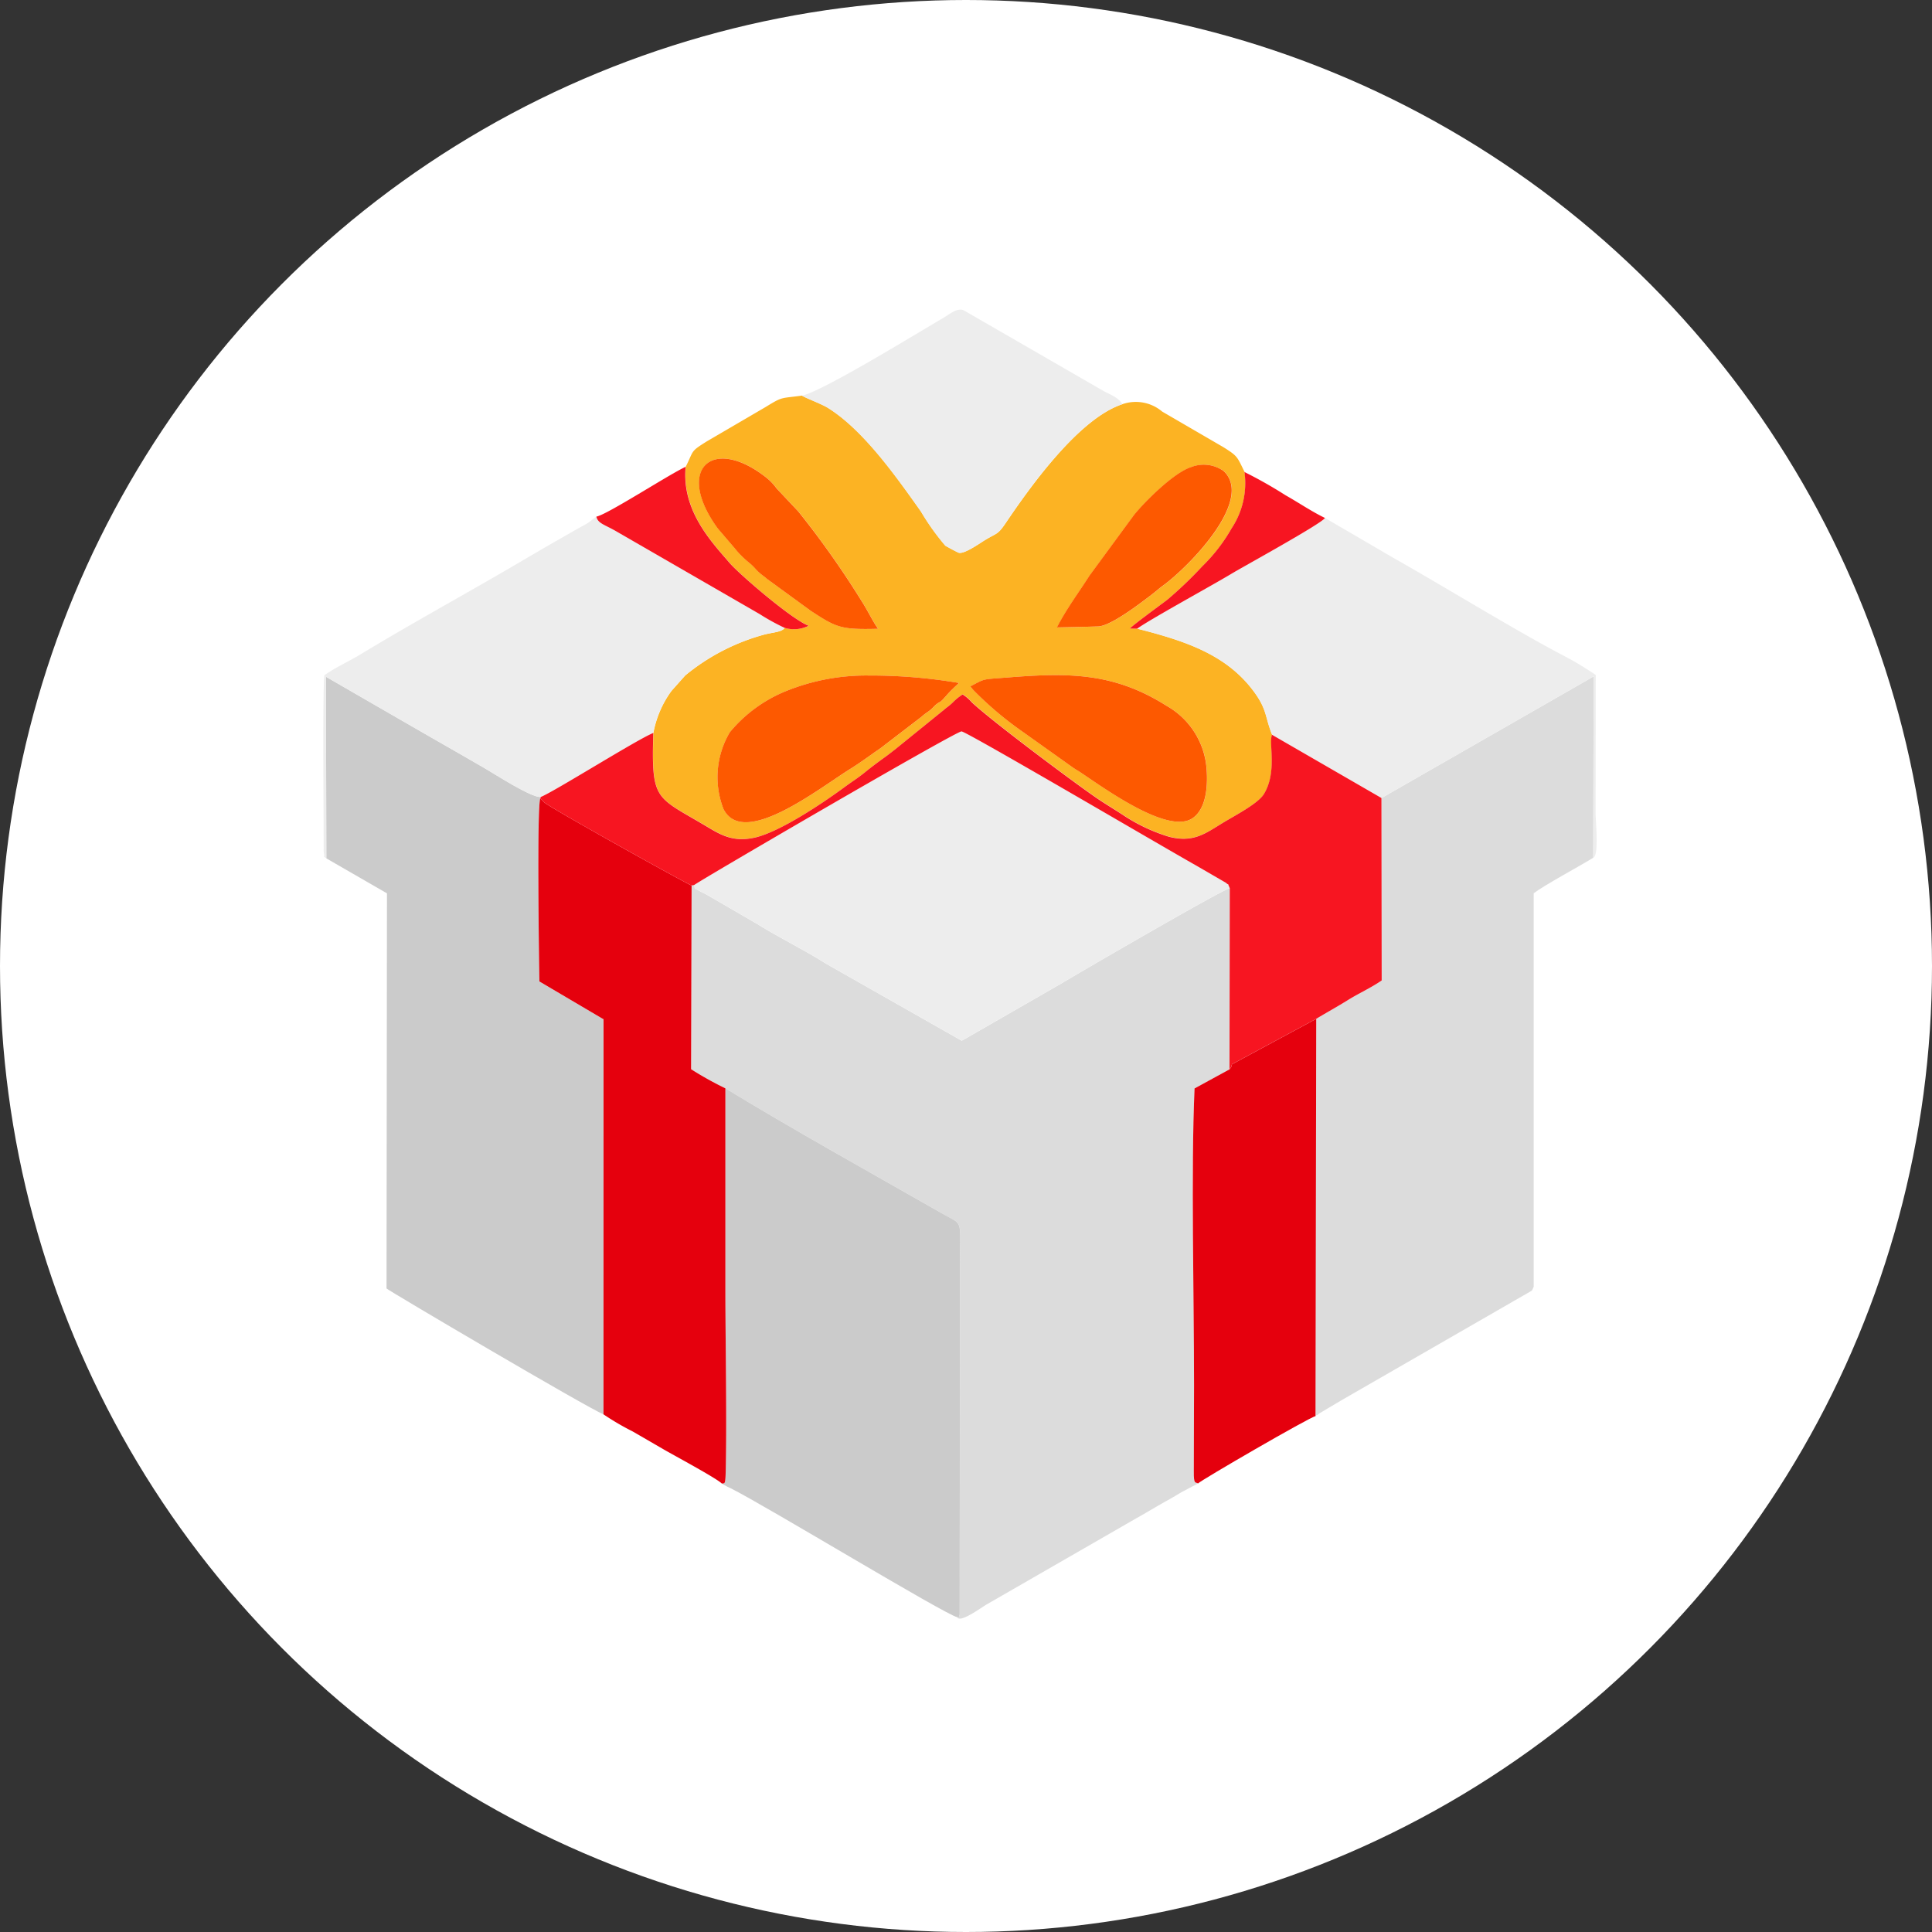 <svg xmlns="http://www.w3.org/2000/svg" width="144" height="144" viewBox="0 0 144 144">
  <rect x="0" y="0" width="144" height="144" fill="#333333" stroke="none"/>
  <g id="Сгруппировать_2180" data-name="Сгруппировать 2180" transform="translate(-1446 -10217)">
    <circle id="Эллипс_65" data-name="Эллипс 65" cx="72" cy="72" r="72" transform="translate(1446 10217)" fill="#fff"/>
    <g id="Сгруппировать_2164" data-name="Сгруппировать 2164" transform="translate(1470.104 10240.076)">
      <path id="Контур_1382" data-name="Контур 1382" d="M-363.18,4815.845c4.567,2.8,11.294,6.555,16.306,9.412,1.466.834,1.182.225,1.182,4.219l-.024,25.569c-.1.353.226.227-.186.219.188.467,1.785-.708,2.167-.934l11.176-6.434c.8-.444,1.44-.842,2.212-1.272.431-.237.7-.4,1.144-.668l1.258-.663c-.206-.112-.329.1-.322-.891l.018-6.437c0-6.729-.234-15.937.038-22.11l2.608-1.425.02-13.5c-.467.052-10.926,6.123-12.52,7.082l-7.46,4.289-10.122-5.747c-1.414-.907-3.73-2.077-5.052-2.914l-3.756-2.18c-.278-.156-.385-.192-.669-.35-.343-.195-.288-.024-.335-.417l-.2.038-.038,13.693A25.059,25.059,0,0,0-363.18,4815.845Z" transform="translate(393.143 -4757.805)" fill="#dcdcdc" fill-rule="evenodd"/>
      <path id="Контур_1383" data-name="Контур 1383" d="M-337.51,4801.966l.018,13.6c-.811.559-1.7.957-2.514,1.459s-1.52.888-2.368,1.4l-.054,29.611c.034-.027.082-.1.1-.074s.1-.074.192-.132l.723-.43c.393-.241.723-.424,1.06-.627l13.7-7.889c.475-.288.3-.1.487-.494v-29.324c.795-.608,3.466-2.042,4.439-2.647l.03-13.515Z" transform="translate(416.375 -4765.563)" fill="#dcdcdc" fill-rule="evenodd"/>
      <path id="Контур_1384" data-name="Контур 1384" d="M-379.337,4806.454l4.519,2.608-.032,29.449c.036.1,15.04,8.941,16.172,9.385l0-29.445-4.782-2.819c-.03-1.734-.194-12.979.068-13.654l.038-.1c-.693.072-3.417-1.7-4.169-2.134-1.358-.791-2.614-1.506-4-2.3-2.7-1.547-5.192-3-7.843-4.525Z" transform="translate(379.556 -4765.553)" fill="#cbcbcb" fill-rule="evenodd"/>
      <path id="Контур_1385" data-name="Контур 1385" d="M-343.5,4804.092c1.166-.61.817-.5,2.792-.663,4.6-.37,7.941-.351,11.841,2.117a5.886,5.886,0,0,1,2.925,4.227c.172,1.231.176,3.384-1.016,4.161-1.893,1.231-6.8-2.439-8.468-3.521a6.074,6.074,0,0,1-.545-.353l-3.674-2.616a25.818,25.818,0,0,1-3.62-3.068c-.044-.045-.216-.269-.234-.283Zm-.841-.253c-.24.218-.627.581-.863.851-.733.843-.423.375-.953.848a3.468,3.468,0,0,1-.473.432,3.739,3.739,0,0,0-.507.388l-3.057,2.343c-.721.492-1.462,1.05-2.214,1.519-2.378,1.475-8.005,5.968-9.489,3.017a6.548,6.548,0,0,1,.475-5.729,10.606,10.606,0,0,1,4.231-3.082,15.931,15.931,0,0,1,6.108-1.141,39.586,39.586,0,0,1,6.741.555Zm7.3-4.14c.7-1.374,1.655-2.643,2.418-3.847l3.321-4.525c.779-.973,2.965-3.163,4.255-3.573a2.561,2.561,0,0,1,2.434.291c2.322,2.2-2.716,7.234-4.521,8.537-.3.215-.553.455-.855.682-.825.625-3.021,2.329-3.977,2.361-1,.033-2.073.055-3.075.074Zm-13.326.1c-2.774.07-3.075-.072-5.01-1.329l-3.267-2.381c-.25-.224-.268-.208-.5-.4-.34-.282-.417-.465-.779-.761a7.8,7.8,0,0,1-.863-.808c-.154-.166-.208-.252-.355-.417l-1.184-1.385c-3.235-4.443-.377-6.958,3.642-3.771a4.05,4.05,0,0,1,.745.79l1.619,1.719a67.189,67.189,0,0,1,4.736,6.706c.4.613.841,1.542,1.214,2.039Zm-14.343-12.074c-.31,3.287,1.955,5.627,3.279,7.17.7.815,4.582,4.18,5.886,4.679a2.415,2.415,0,0,1-1.787.156c-.232.342-.94.326-1.671.542a15.751,15.751,0,0,0-5.745,3.005l-1.03,1.157a7.7,7.7,0,0,0-1.346,3.128c-.146,4.946.14,4.722,3.628,6.759,1.214.708,2.138,1.421,3.9,1.044,1.9-.41,5.16-2.616,6.751-3.788.533-.393.968-.659,1.49-1.082.549-.445,1.018-.79,1.538-1.165.262-.189.531-.4.731-.559l3.62-2.934c.286-.249.389-.283.7-.59a3.911,3.911,0,0,1,.7-.562,2.975,2.975,0,0,1,.679.583c1.508,1.427,8.095,6.341,9.547,7.3.565.373,1.066.673,1.647,1.051a13.067,13.067,0,0,0,3.472,1.663c1.843.481,2.754-.235,4.03-1.014.9-.549,2.652-1.443,3.093-2.177.986-1.641.333-3.762.591-4.4-.529-1.319-.375-1.834-1.268-3.088-2.055-2.886-5.224-3.905-8.788-4.816l-.533-.013c.082-.156,2.486-1.918,2.762-2.128a29.905,29.905,0,0,0,2.63-2.514,12.749,12.749,0,0,0,2.186-2.832,6.1,6.1,0,0,0,.956-4.188c-.565-1.144-.5-1.172-1.577-1.847l-4.561-2.652a3.044,3.044,0,0,0-2.953-.559c-3.227,1.054-6.825,6.071-8.714,8.868-.617.917-.661.713-1.625,1.319-.427.268-1.434.971-1.851.895-.078-.013-.934-.477-1.018-.533a18.053,18.053,0,0,1-1.815-2.545c-1.829-2.578-4.287-6.078-6.937-7.726-.477-.3-1.743-.765-1.925-.913-1.663.228-1.418.054-2.728.854l-4.391,2.566C-364.4,4786.618-364.093,4786.483-364.718,4787.727Z" transform="translate(391.722 -4776.01)" fill="#fcb323" fill-rule="evenodd"/>
      <path id="Контур_1386" data-name="Контур 1386" d="M-364.585,4837.744c.034.023.08.049.108.065l.3.166c.058.029.176.079.262.121,2.682,1.349,15.956,9.407,16.863,9.6.411.008.082.134.186-.22l.024-25.568c0-3.994.284-3.385-1.182-4.219-5.012-2.856-11.739-6.611-16.306-9.412q-.006,7.459,0,14.917c0,3.953.122,9.9.02,13.77C-364.333,4837.926-364.423,4837.67-364.585,4837.744Z" transform="translate(394.29 -4750.238)" fill="#cbcbcb" fill-rule="evenodd"/>
      <path id="Контур_1387" data-name="Контур 1387" d="M-365.616,4806.4c.048.393-.008.223.335.417.284.157.391.193.669.35l3.756,2.18c1.322.837,3.638,2.007,5.052,2.914l10.122,5.747,7.46-4.289c1.593-.959,12.052-7.029,12.52-7.082-.252-.571.014-.112-.284-.4l-2.2-1.276c-2.74-1.543-17.12-9.99-17.508-10.008C-346.108,4794.934-365.512,4806.248-365.616,4806.4Z" transform="translate(393.262 -4763.519)" fill="#ededed" fill-rule="evenodd"/>
      <path id="Контур_1388" data-name="Контур 1388" d="M-366.582,4843.372a19.6,19.6,0,0,0,2.163,1.268c.8.459,1.488.861,2.28,1.32.741.432,4.008,2.183,4.385,2.576.162-.074.252.182.277-.778.1-3.872-.02-9.816-.02-13.77q0-7.459,0-14.917a25.059,25.059,0,0,1-2.556-1.424l.038-13.693c-.439-.164-10.523-5.773-10.988-6.2l-.289-.3c-.262.674-.1,11.92-.068,13.653l4.782,2.82Z" transform="translate(387.459 -4761.03)" fill="#e5000d" fill-rule="evenodd"/>
      <path id="Контур_1389" data-name="Контур 1389" d="M-379.243,4812.411l-.03-13.538c2.652,1.53,5.148,2.979,7.843,4.525,1.39.8,2.646,1.512,4,2.3.753.438,3.476,2.206,4.169,2.135,1.052-.429,7.192-4.3,8.384-4.771a7.691,7.691,0,0,1,1.346-3.128l1.03-1.157a15.759,15.759,0,0,1,5.745-3.006c.731-.216,1.44-.2,1.671-.541a16.339,16.339,0,0,1-1.863-1.027l-10.6-6.118c-.945-.559-1.454-.616-1.57-1.147l-.272.205c-.108.083-.156.133-.3.231a7.194,7.194,0,0,1-.637.365c-.441.244-.833.478-1.308.746-.839.479-1.747,1-2.528,1.462-4.169,2.467-8.588,4.865-12.624,7.316-.833.5-1.737.893-2.6,1.5-.136.879-.056,10.363-.052,12.919a2.4,2.4,0,0,0,.014.363C-379.339,4812.447-379.546,4812.188-379.243,4812.411Z" transform="translate(379.462 -4771.511)" fill="#ededed" fill-rule="evenodd"/>
      <path id="Контур_1390" data-name="Контур 1390" d="M-349.087,4795.244c3.564.911,6.733,1.931,8.788,4.816.892,1.254.739,1.769,1.268,3.089l8.159,4.714,15.81-9.06-.03,13.515c.439-.133.178-2.743.178-3.266l.008-10.359a23.569,23.569,0,0,0-2.488-1.486c-3.56-1.872-8.87-5.14-12.652-7.275l-5.046-2.945c-.124.363-6.132,3.658-6.927,4.139C-343.534,4792.043-348.083,4794.526-349.087,4795.244Z" transform="translate(409.738 -4771.461)" fill="#ededed" fill-rule="evenodd"/>
      <path id="Контур_1391" data-name="Контур 1391" d="M-362.943,4796.45c-1.192.472-7.332,4.342-8.384,4.77l-.038.1.289.3c.465.427,10.549,6.036,10.988,6.2l.2-.038c.1-.156,19.508-11.471,19.92-11.447.387.019,14.768,8.465,17.508,10.008l2.2,1.276c.3.288.032-.172.284.4l-.02,13.5c.148-.2.092-.048.184-.377l6.278-3.384c.849-.51,1.556-.895,2.368-1.4s1.7-.9,2.514-1.459l-.018-13.6-8.159-4.714c-.258.634.4,2.755-.591,4.4-.441.734-2.192,1.628-3.093,2.178-1.276.779-2.186,1.5-4.029,1.014a13.067,13.067,0,0,1-3.472-1.663c-.581-.377-1.082-.677-1.647-1.05-1.452-.958-8.039-5.873-9.547-7.3a2.963,2.963,0,0,0-.679-.583,3.907,3.907,0,0,0-.7.561c-.309.307-.413.341-.7.59l-3.62,2.933c-.2.156-.469.37-.731.559-.519.375-.988.72-1.538,1.165-.521.423-.956.688-1.49,1.082-1.591,1.172-4.854,3.378-6.751,3.788-1.759.377-2.684-.335-3.9-1.044C-362.8,4801.172-363.088,4801.4-362.943,4796.45Z" transform="translate(387.532 -4764.896)" fill="#f71521" fill-rule="evenodd"/>
      <path id="Контур_1392" data-name="Контур 1392" d="M-344.27,4809.448l-2.608,1.425c-.272,6.173-.038,15.38-.038,22.11l-.018,6.437c-.008.991.116.779.322.891.1-.176,8.348-4.96,8.75-5.014l.054-29.611-6.278,3.384C-344.178,4809.4-344.122,4809.249-344.27,4809.448Z" transform="translate(411.809 -4752.823)" fill="#e5000d" fill-rule="evenodd"/>
      <path id="Контур_1393" data-name="Контур 1393" d="M-361.6,4785.626c.182.148,1.448.615,1.925.913,2.65,1.647,5.108,5.147,6.937,7.726a18.016,18.016,0,0,0,1.815,2.545c.084.057.94.521,1.018.534.417.077,1.424-.626,1.851-.895.964-.606,1.008-.4,1.625-1.319,1.889-2.8,5.487-7.814,8.714-8.868-.312-.507-.851-.681-1.412-.986l-10.435-6.022c-.505-.189-1.058.323-1.5.577C-352.887,4780.884-360.04,4785.3-361.6,4785.626Z" transform="translate(397.27 -4779.212)" fill="#ededed" fill-rule="evenodd"/>
      <path id="Контур_1394" data-name="Контур 1394" d="M-346.742,4793.426a39.586,39.586,0,0,0-6.741-.555,15.923,15.923,0,0,0-6.108,1.142,10.6,10.6,0,0,0-4.231,3.082,6.549,6.549,0,0,0-.475,5.729c1.484,2.951,7.111-1.542,9.489-3.017.753-.468,1.494-1.027,2.214-1.519l3.057-2.343a3.737,3.737,0,0,1,.507-.388,3.47,3.47,0,0,0,.473-.432c.529-.473.22-.005.952-.848C-347.369,4794.007-346.982,4793.645-346.742,4793.426Z" transform="translate(394.118 -4765.598)" fill="#fd5900" fill-rule="evenodd"/>
      <path id="Контур_1395" data-name="Контур 1395" d="M-355.314,4793.693c.018.015.19.238.234.283a25.818,25.818,0,0,0,3.62,3.068l3.674,2.616a6.074,6.074,0,0,0,.545.353c1.663,1.083,6.575,4.752,8.468,3.521,1.192-.777,1.188-2.93,1.016-4.161a5.886,5.886,0,0,0-2.925-4.227c-3.9-2.468-7.24-2.486-11.841-2.117C-354.5,4793.188-354.148,4793.083-355.314,4793.693Z" transform="translate(403.531 -4765.611)" fill="#fd5900" fill-rule="evenodd"/>
      <path id="Контур_1396" data-name="Контур 1396" d="M-352.088,4797.459c-.373-.5-.813-1.426-1.214-2.039a67.307,67.307,0,0,0-4.736-6.706l-1.619-1.719a4.045,4.045,0,0,0-.745-.789c-4.019-3.187-6.877-.672-3.642,3.771l1.184,1.385c.148.165.2.251.355.417a7.8,7.8,0,0,0,.863.808c.361.3.439.478.779.76.232.194.25.178.5.4l3.267,2.381C-355.163,4797.388-354.861,4797.529-352.088,4797.459Z" transform="translate(393.434 -4773.668)" fill="#fd5900" fill-rule="evenodd"/>
      <path id="Контур_1397" data-name="Контур 1397" d="M-352.081,4797.123c1-.019,2.075-.041,3.075-.074.956-.032,3.153-1.736,3.977-2.361.3-.227.557-.467.855-.682,1.8-1.3,6.843-6.341,4.521-8.537a2.563,2.563,0,0,0-2.434-.292c-1.29.411-3.476,2.6-4.255,3.574l-3.321,4.525C-350.426,4794.48-351.38,4795.749-352.081,4797.123Z" transform="translate(406.753 -4773.436)" fill="#fd5900" fill-rule="evenodd"/>
      <path id="Контур_1398" data-name="Контур 1398" d="M-369.272,4788.792c.116.531.625.589,1.569,1.148l10.6,6.118a16.418,16.418,0,0,0,1.863,1.027,2.415,2.415,0,0,0,1.787-.156c-1.3-.5-5.186-3.864-5.886-4.679-1.324-1.543-3.588-3.883-3.279-7.17C-363.879,4785.663-368.507,4788.673-369.272,4788.792Z" transform="translate(389.618 -4773.364)" fill="#f71521" fill-rule="evenodd"/>
      <path id="Контур_1399" data-name="Контур 1399" d="M-348.821,4796.951c1-.718,5.553-3.2,7.069-4.116.795-.481,6.8-3.776,6.927-4.139-.978-.469-1.979-1.152-2.931-1.687a33,33,0,0,0-3.063-1.733,6.1,6.1,0,0,1-.956,4.188,12.749,12.749,0,0,1-2.186,2.832,29.9,29.9,0,0,1-2.63,2.514c-.276.209-2.68,1.972-2.762,2.128Z" transform="translate(409.472 -4773.169)" fill="#f71521" fill-rule="evenodd"/>
    </g>
  </g>
</svg>
